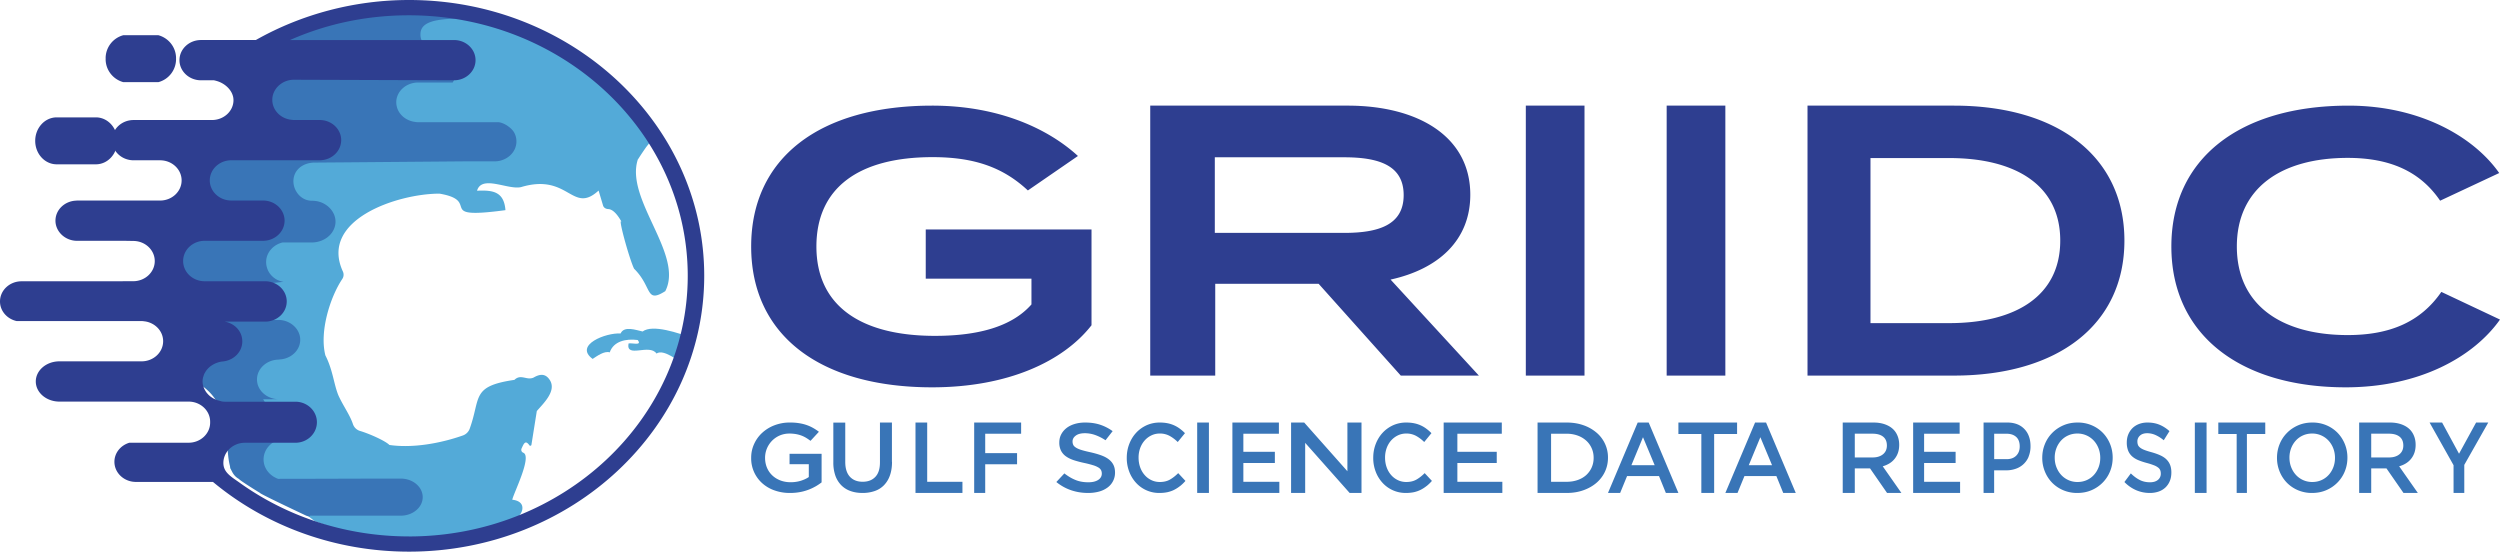 <?xml version="1.0" encoding="UTF-8" standalone="no"?>
<svg
   width="213"
   height="47"
   fill="none"
   class="hidden lg:block"
   version="1.1"
   id="svg14"
   sodipodi:docname="GRIIDC-2024.svg"
   inkscape:version="1.2.2 (b0a84865, 2022-12-01)"
   inkscape:export-filename="GRIIDC-2024.png"
   inkscape:export-xdpi="96"
   inkscape:export-ydpi="96"
   xmlns:inkscape="http://www.inkscape.org/namespaces/inkscape"
   xmlns:sodipodi="http://sodipodi.sourceforge.net/DTD/sodipodi-0.dtd"
   xmlns="http://www.w3.org/2000/svg"
   xmlns:svg="http://www.w3.org/2000/svg">
  <defs
     id="defs18" />
  <sodipodi:namedview
     id="namedview16"
     pagecolor="#505050"
     bordercolor="#eeeeee"
     borderopacity="1"
     inkscape:showpageshadow="0"
     inkscape:pageopacity="0"
     inkscape:pagecheckerboard="0"
     inkscape:deskcolor="#505050"
     showgrid="false"
     inkscape:zoom="5.8497653"
     inkscape:cx="72.054173"
     inkscape:cy="32.394462"
     inkscape:window-width="2328"
     inkscape:window-height="1205"
     inkscape:window-x="0"
     inkscape:window-y="25"
     inkscape:window-maximized="0"
     inkscape:current-layer="svg14" />
  <path
     fill="#53aad8"
     d="m 54.36,13.57 0.083,-0.128 c 0.18,-0.284 0.376,-0.573 0.58,-0.865 0.205,-0.292 1.03,-1.199 1.022,-1.538 C 51.895,4.674 43.782,1 35.365,1 c -0.717,0 -1.422,0.033 -2.12,0.095 -0.344,0.03 -0.684,0.072 -1.025,0.12 -0.112,0.016 -0.225,0.032 -0.337,0.05 -0.225,0.033 -0.45,0.069 -0.672,0.108 l -0.397,0.075 a 23.254,23.254 0 0 0 -1.015,0.22 C 29.606,1.715 29.414,1.765 29.221,1.815 L 28.813,1.923 C 28.605,1.982 28.398,2.048 28.191,2.113 27.945,2.19 27.702,2.271 27.459,2.357 A 17.094,17.094 0 0 0 26.47,2.73 c -0.12,0.05 -0.242,0.097 -0.364,0.147 -0.183,0.078 -0.367,0.159 -0.55,0.24 l -0.308,0.141 c -0.196,0.092 -0.388,0.184 -0.58,0.278 -0.071,0.036 -0.181,0.042 -0.216,0.111 -2.875,5.579 -4.54,10.823 -5.999,12.3 -4.314,4.36 -1.702,10.298 -1.335,11.17 0.95,2.262 0.61,4.634 1.386,6.06 2.36,4.333 0.674,6.385 1.21,6.864 1.134,1.012 5.567,3.148 6.33,3.757 0,0 0.015,0.014 0.024,0.019 l 0.382,0.303 c 0.009,0.009 0.018,0.014 0.027,0.022 0.127,0.1 0.245,0.19 0.349,0.27 a 24.128,24.128 0 0 0 6.256,1.48 c 0.05,0.005 0.098,0.008 0.148,0.014 a 26.04,26.04 0 0 0 2.132,0.094 24.634,24.634 0 0 0 2.016,-0.083 24.42,24.42 0 0 0 5.918,-1.235 c 0.595,-0.362 1.125,-0.801 1.202,-1.265 0.13,-0.796 -0.85,-0.837 -0.85,-0.837 0.066,-0.473 1.715,-3.69 0.936,-4.008 a 0.265,0.265 0 0 1 -0.148,-0.356 c 0.193,-0.422 0.323,-0.764 0.67,-0.275 0.047,0.067 0.156,0.042 0.171,-0.039 l 0.459,-2.88 c 0.545,-0.638 1.688,-1.692 1.122,-2.62 -0.37,-0.596 -0.85,-0.554 -1.4,-0.231 -0.584,0.264 -1.072,-0.342 -1.629,0.194 -3.707,0.543 -2.848,1.502 -3.81,4.16 a 0.96,0.96 0 0 1 -0.58,0.576 c -1.91,0.673 -4.279,1.099 -6.262,0.81 -0.347,-0.35 -1.685,-0.952 -2.502,-1.194 a 0.91,0.91 0 0 1 -0.607,-0.59 c -0.22,-0.666 -0.693,-1.362 -1.054,-2.065 -0.02,-0.036 -0.039,-0.075 -0.056,-0.111 -0.048,-0.098 -0.095,-0.192 -0.136,-0.29 -0.385,-0.95 -0.465,-2.146 -1.099,-3.381 -0.521,-2.036 0.409,-4.967 1.436,-6.505 a 0.651,0.651 0 0 0 0.056,-0.64 c -2.03,-4.407 4.64,-6.637 8.23,-6.637 3.657,0.625 -0.523,2.23 5.62,1.407 -0.124,-1.546 -1.018,-1.727 -2.421,-1.655 0.402,-1.382 2.646,-0.044 3.757,-0.311 4.073,-1.221 4.34,2.364 6.599,0.297 l 0.379,1.271 c 0.056,0.19 0.24,0.298 0.444,0.306 0.264,0.011 0.675,0.228 1.181,1.174 -0.482,-0.904 0.596,3.045 1.019,3.907 1.575,1.554 0.95,2.992 2.658,1.913 1.611,-3.115 -3.47,-7.85 -2.33,-11.243 l 0.01,0.005 z"
     id="path2" />
  <path
     fill="#53aad8"
     d="m 58.268,31 c 0.249,-0.615 0.354,-1.619 0.732,-2.2 -1.21,-0.428 -3.39,-1.193 -4.249,-0.557 -0.553,-0.114 -1.575,-0.511 -1.876,0.17 -1.234,-0.087 -3.997,0.984 -2.382,2.167 0.336,-0.22 0.997,-0.711 1.456,-0.558 0.326,-0.95 1.375,-1.183 2.384,-1.053 0.418,0.534 -0.538,0.213 -0.782,0.298 -0.236,1.292 1.788,-0.013 2.382,0.854 0.627,-0.423 1.883,0.68 2.338,0.874 z"
     id="path4" />
  <path
     fill="#3975b7"
     d="M 43.568,10.986 C 42.955,10.411 42.449,10.411 42.449,10.411 H 35.63 c -0.086,0 -0.168,-0.008 -0.248,-0.02 A 3.258,3.258 0 0 1 35.219,10.364 C 34.524,10.223 33.975,9.733 33.813,9.108 V 9.102 h -0.006 0.006 A 1.58,1.58 0 0 1 33.761,8.72 c 0,-0.935 0.84,-1.69 1.872,-1.69 h 2.94 c 0.741,-1.356 1.523,-2.72 1.486,-2.92 -1.67,0.009 -4.312,0.47 -4.236,-1.24 0.055,-1.242 1.87,-1.413 5.878,-1.217 A 27.287,27.287 0 0 0 33.509,1.094 c -5.225,0.46 -10.037,2.156 -13.803,5.08 -0.092,0.036 0.515,0.435 0.527,0.438 l 0.83,0.127 c 0.825,0.188 0.773,3.863 -0.26,3.863 L 17.1,12.057 c 0,0 0.052,2.18 0.052,3.113 0,0.308 1.253,2.779 -1.202,5.275 -2.455,2.495 0.567,11.981 0.993,12.244 3.703,2.308 1.462,7.111 3.442,8.133 -0.107,0 1.217,0.844 1.765,1.173 -0.033,0.072 3.942,1.94 3.942,1.94 0.214,0.083 0.416,0.09 0.294,0 h 7.757 c 1.036,0 1.872,-0.709 1.872,-1.58 0,-0.872 -0.84,-1.58 -1.872,-1.58 h -2.05 l -6.421,0.019 c -0.674,0 -1.343,0 -1.977,0.003 -0.723,-0.263 -1.238,-0.897 -1.238,-1.652 0,-0.82 0.604,-1.506 1.425,-1.719 h -0.22 c -0.166,-0.827 -0.335,-1.754 -0.82,-2.664 -0.158,-0.3 -0.296,-0.54 -0.422,-0.745 l 1.33,-0.005 c -1.027,-0.009 -1.854,-0.761 -1.854,-1.685 0,-0.925 0.84,-1.688 1.873,-1.688 h 0.095 l -0.092,-0.006 v -0.005 c 1.005,-0.03 1.808,-0.77 1.808,-1.683 0,-0.913 -0.84,-1.688 -1.873,-1.688 h -0.634 c -0.144,-0.462 -0.255,-0.777 -0.252,-0.783 0,-0.29 -0.07,-0.351 -0.064,-0.634 -0.092,-0.5 -0.604,-0.174 -0.509,-0.7 0.04,-0.18 -0.827,-0.398 -0.46,-0.722 0.04,-0.033 0.019,-0.105 0.056,-0.138 0.021,-0.017 1.18,-0.147 2.314,-0.269 a 1.755,1.755 0 0 1 -1.113,-0.636 1.679,1.679 0 0 1 -0.37,-1.057 c 0,-0.443 0.186,-0.841 0.484,-1.146 0.242,-0.249 0.56,-0.429 0.919,-0.514 h 2.513 c 0.172,0 0.337,-0.025 0.497,-0.064 0.86,-0.2 1.498,-0.888 1.498,-1.716 0,-0.827 -0.695,-1.585 -1.615,-1.743 v -0.003 h -0.043 a 2.281,2.281 0 0 0 -0.34,-0.03 h -0.052 c -0.886,-0.014 -1.538,-0.83 -1.538,-1.66 0,-0.936 0.781,-1.589 1.817,-1.589 l 2.05,-0.016 10.592,-0.089 h 2.67 c 1.035,0 1.872,-0.758 1.872,-1.69 0,-0.407 -0.141,-0.797 -0.432,-1.069 v -0.003 z"
     id="path6" />
  <path
     fill="#2e3e90"
     d="M 34.844,0 C 30.239,0 25.709,1.196 21.797,3.41 h -4.67 c -1.016,0 -1.836,0.77 -1.836,1.716 0,0.946 0.823,1.715 1.835,1.715 h 1.12 l -0.002,0.003 c 0.03,0.005 0.06,0.017 0.09,0.022 0.012,0 0.027,0 0.039,0.003 l -0.006,0.006 c 0.808,0.19 1.526,0.87 1.526,1.659 0,0.934 -0.823,1.692 -1.836,1.692 h -6.672 c -1.015,0 -1.835,0.77 -1.835,1.716 0,0.946 0.823,1.715 1.835,1.715 h 2.253 c 1.016,0 1.836,0.769 1.836,1.715 0,0.946 -0.823,1.715 -1.836,1.715 H 6.561 c -0.018,0 -0.036,0.006 -0.054,0.006 -0.989,0.028 -1.782,0.78 -1.782,1.71 0,0.928 0.823,1.714 1.836,1.714 h 4.094 l 0.694,0.012 c 1.016,0 1.836,0.769 1.836,1.715 0,0.946 -0.823,1.715 -1.836,1.715 H 10.46 v 0.006 H 1.841 C 0.823,23.965 0,24.734 0,25.685 c 0,0.814 0.607,1.491 1.418,1.67 H 12.06 c 0.1,0 0.196,0.015 0.292,0.029 h 0.006 c 0.042,0.005 0.084,0.014 0.126,0.022 0.811,0.18 1.415,0.854 1.415,1.665 0,0.949 -0.823,1.715 -1.836,1.715 H 5.062 c -1.112,0 -2.013,0.77 -2.013,1.715 0,0.946 0.901,1.715 2.013,1.715 h 11.007 c 1.015,0 1.835,0.77 1.835,1.715 v 0.073 c 0,0.95 -0.823,1.716 -1.835,1.716 h -5.047 c -0.736,0.221 -1.274,0.861 -1.274,1.625 0,0.949 0.823,1.715 1.836,1.715 h 6.56 C 22.754,44.892 28.663,47 34.85,47 48.72,47 60,36.456 60,23.499 60,10.54 48.714,0 34.844,0 Z m 0,45.703 c -5.281,0 -10.343,-1.63 -14.483,-4.615 -0.718,-0.505 -1.33,-0.862 -1.33,-1.645 0,-0.949 0.823,-1.718 1.835,-1.72 h 4.299 c 1.015,0 1.835,-0.784 1.835,-1.75 0,-0.965 -0.823,-1.748 -1.835,-1.748 h -6.302 c 0,0 0,-0.006 -0.003,-0.009 h 0.36 c -0.13,0 -0.255,-0.011 -0.376,-0.033 -0.057,-0.009 -0.11,-0.029 -0.165,-0.042 -0.06,-0.017 -0.123,-0.029 -0.183,-0.051 -0.054,-0.02 -0.105,-0.045 -0.156,-0.067 -0.054,-0.026 -0.108,-0.048 -0.163,-0.076 A 2.287,2.287 0 0 1 18.039,33.86 C 17.991,33.826 17.94,33.792 17.895,33.756 a 1.943,1.943 0 0 1 -0.114,-0.104 c -0.045,-0.042 -0.084,-0.087 -0.123,-0.132 -0.03,-0.036 -0.063,-0.073 -0.09,-0.112 a 1.508,1.508 0 0 1 -0.1,-0.163 c -0.02,-0.04 -0.044,-0.076 -0.063,-0.115 A 1.484,1.484 0 0 1 17.333,32.928 C 17.324,32.894 17.309,32.86 17.3,32.824 a 1.398,1.398 0 0 1 0.006,-0.685 c 0.006,-0.023 0.018,-0.045 0.024,-0.067 0.027,-0.093 0.06,-0.186 0.103,-0.27 0.009,-0.017 0.02,-0.03 0.027,-0.045 a 1.86,1.86 0 0 1 0.17,-0.258 l 0.028,-0.03 a 1.69,1.69 0 0 1 0.231,-0.226 c 0.34,-0.275 0.787,-0.451 1.286,-0.46 h -0.09 c 0.88,-0.129 1.559,-0.834 1.559,-1.693 0,-0.859 -0.64,-1.532 -1.49,-1.687 h 3.433 c 1.019,0 1.842,-0.769 1.842,-1.72 0,-0.952 -0.823,-1.721 -1.841,-1.721 h -5.15 c -1.015,0 -1.835,-0.772 -1.835,-1.724 0,-0.951 0.823,-1.723 1.836,-1.723 h 4.971 c 1.016,0 1.836,-0.77 1.836,-1.716 0,-0.946 -0.823,-1.715 -1.836,-1.715 h -2.7 c -1.016,0 -1.836,-0.769 -1.836,-1.715 0,-0.946 0.823,-1.715 1.836,-1.715 h 7.525 c 1.015,0 1.835,-0.77 1.835,-1.715 0,-0.946 -0.823,-1.715 -1.835,-1.715 h -2.29 V 10.215 C 23.975,10.17 23.2,9.426 23.2,8.508 c 0,-0.558 0.292,-1.05 0.733,-1.364 0.307,-0.219 0.688,-0.35 1.103,-0.35 L 38.68,6.841 c 1.016,0 1.836,-0.77 1.836,-1.715 0,-0.946 -0.823,-1.715 -1.836,-1.715 H 24.708 c 3.134,-1.387 6.558,-2.108 10.127,-2.108 13.1,0 23.76,9.96 23.76,22.201 0,12.242 -10.66,22.202 -23.76,22.202 z"
     id="path8" />
  <path
     fill="#2e3e90"
     d="M 15,4.963 C 15,4.02 14.357,3.233 13.492,3 H 10.507 A 2.03,2.03 0 0 0 9,4.963 C 9,4.977 9.003,4.987 9.003,5 9.003,5.013 9,5.023 9,5.037 9,5.98 9.643,6.767 10.508,7 h 2.985 A 2.03,2.03 0 0 0 15,5.037 C 15,5.023 14.997,5.013 14.997,5 14.997,4.987 15,4.977 15,4.963 Z M 3,12 c 0,1.106 0.82,2 1.83,2 H 8.17 C 9.183,14 10,13.103 10,12 10,10.897 9.18,10 8.17,10 H 4.83 C 3.82,10 3,10.897 3,12 Z M 93,27.708 C 90.612,30.772 85.902,33 79.42,33 69.835,33 64,28.548 64,21 64,13.452 69.834,9 79.42,9 c 5.87,0 10.031,2.096 12.42,4.29 l -4.265,2.936 c -2.081,-1.937 -4.505,-2.838 -8.122,-2.838 -6.245,0 -9.895,2.58 -9.895,7.615 0,5.034 3.753,7.612 10.1,7.612 3.58,0 6.517,-0.742 8.222,-2.678 v -2.195 h -9.007 v -4.194 h 14.124 v 8.16 H 93 Z m 26.347,4.292 -7,-7.822 h -8.809 V 32 H 98 V 9 h 16.822 c 5.954,0 10.447,2.597 10.447,7.59 0,3.911 -2.752,6.343 -6.792,7.23 L 126,32 Z m -4.839,-12.157 c 2.924,0 5.084,-0.659 5.084,-3.221 0,-2.563 -2.16,-3.221 -5.084,-3.221 h -11.006 v 6.44 h 11.006 z M 130,32 V 9 h 5 v 23 z m 12,0 V 9 h 5 V 32 Z M 181,20.499 C 181,27.662 175.332,32 166.476,32 H 154 V 9 h 12.476 C 175.329,9 181,13.338 181,20.501 V 20.5 Z m -5.467,0 c 0,-4.732 -3.823,-7.032 -9.459,-7.032 h -6.709 V 27.53 h 6.709 c 5.636,0 9.459,-2.3 9.459,-7.032 z m 32.47,4.371 4.997,2.357 C 210.74,30.42 206.12,33 199.855,33 190.852,33 185,28.517 185,21 c 0,-7.517 5.852,-12 15.096,-12 6.024,0 10.644,2.614 12.836,5.742 l -5.033,2.357 c -1.71,-2.516 -4.312,-3.647 -7.872,-3.647 -5.683,0 -9.448,2.58 -9.448,7.548 0,4.967 3.765,7.548 9.448,7.548 3.56,0 6.197,-1.097 7.976,-3.678 z"
     id="path10" />
  <path
     fill="#3975b7"
     d="m 69.471,41.448 a 4.154,4.154 0 0 1 -1.343,0.483 C 67.872,41.977 67.603,42 67.324,42 A 3.86,3.86 0 0 1 65.959,41.772 3.078,3.078 0 0 1 64.911,41.142 2.833,2.833 0 0 1 64,39.006 c 0,-0.425 0.081,-0.795 0.243,-1.16 0.162,-0.364 0.39,-0.685 0.681,-0.956 a 3.233,3.233 0 0 1 1.048,-0.651 3.62,3.62 0 0 1 1.333,-0.24 c 0.282,0 0.535,0.017 0.765,0.055 0.23,0.035 0.441,0.087 0.636,0.153 0.194,0.067 0.38,0.148 0.554,0.246 0.176,0.098 0.344,0.208 0.51,0.335 L 69.056,37.56 A 4.454,4.454 0 0 0 68.68,37.303 2.397,2.397 0 0 0 68.278,37.109 2.566,2.566 0 0 0 67.814,36.985 3.28,3.28 0 0 0 67.26,36.939 c -0.292,0 -0.568,0.055 -0.821,0.162 a 2.071,2.071 0 0 0 -1.255,1.9 c 0,0.297 0.052,0.575 0.155,0.83 0.104,0.254 0.253,0.474 0.445,0.659 0.191,0.185 0.421,0.33 0.687,0.436 0.266,0.104 0.565,0.16 0.892,0.16 0.305,0 0.59,-0.041 0.856,-0.122 0.266,-0.081 0.497,-0.188 0.691,-0.321 V 39.55 H 67.27 V 38.662 H 70 V 41.1 a 5.272,5.272 0 0 1 -0.525,0.35 L 69.471,41.447 Z M 76,39.353 c 0,0.438 -0.06,0.823 -0.18,1.156 a 2.245,2.245 0 0 1 -0.505,0.83 1.99,1.99 0 0 1 -0.789,0.496 3.12,3.12 0 0 1 -1.04,0.165 c -0.383,0 -0.72,-0.056 -1.024,-0.165 A 2.052,2.052 0 0 1 71.676,41.341 2.215,2.215 0 0 1 71.174,40.526 3.36,3.36 0 0 1 71,39.4 v -3.397 h 1.016 v 3.356 c 0,0.55 0.133,0.97 0.393,1.256 0.263,0.285 0.626,0.43 1.09,0.43 0.463,0 0.818,-0.14 1.08,-0.416 0.263,-0.276 0.393,-0.685 0.393,-1.232 V 36 h 1.02 v 3.347 z M 78,36 h 0.997 v 5.05 H 82 V 42 h -4 z m 9,0.954 h -3.06 v 1.653 h 2.714 v 0.95 H 83.94 V 42 H 83 v -6 h 4 z m 4.443,0.956 c 0.043,0.084 0.121,0.16 0.236,0.232 0.114,0.073 0.271,0.14 0.47,0.201 0.2,0.061 0.456,0.125 0.767,0.192 0.34,0.078 0.64,0.163 0.903,0.259 0.261,0.096 0.48,0.209 0.654,0.346 0.174,0.136 0.305,0.293 0.393,0.473 C 94.954,39.793 95,40.006 95,40.25 A 1.552,1.552 0 0 1 94.359,41.54 2.182,2.182 0 0 1 93.632,41.884 3.484,3.484 0 0 1 92.7,42 c -0.501,0 -0.975,-0.076 -1.434,-0.23 A 4.052,4.052 0 0 1 90,41.067 l 0.684,-0.733 c 0.314,0.244 0.631,0.433 0.952,0.561 0.32,0.131 0.684,0.195 1.09,0.195 0.35,0 0.631,-0.067 0.838,-0.2 0.206,-0.134 0.31,-0.314 0.31,-0.541 0,-0.105 -0.02,-0.2 -0.059,-0.282 a 0.58,0.58 0 0 0 -0.222,-0.23 1.912,1.912 0 0 0 -0.445,-0.195 8.503,8.503 0 0 0 -0.736,-0.191 8.924,8.924 0 0 1 -0.923,-0.242 c -0.269,-0.09 -0.494,-0.2 -0.678,-0.334 a 1.332,1.332 0 0 1 -0.415,-0.483 1.526,1.526 0 0 1 -0.144,-0.691 c 0,-0.256 0.056,-0.489 0.164,-0.695 0.11,-0.21 0.261,-0.387 0.454,-0.538 0.194,-0.151 0.426,-0.265 0.694,-0.346 C 91.836,36.041 92.13,36 92.451,36 c 0.474,0 0.9,0.061 1.28,0.186 0.379,0.125 0.736,0.308 1.066,0.547 l -0.608,0.776 A 4.038,4.038 0 0 0 93.312,37.064 2.639,2.639 0 0 0 92.435,36.91 c -0.334,0 -0.593,0.067 -0.776,0.203 -0.187,0.137 -0.278,0.303 -0.278,0.498 0,0.116 0.023,0.218 0.065,0.299 z m 9.112,3.489 a 3.024,3.024 0 0 1 -0.495,0.323 c -0.177,0.093 -0.37,0.16 -0.581,0.209 C 99.269,41.977 99.034,42 98.779,42 A 2.654,2.654 0 0 1 96.791,41.135 2.934,2.934 0 0 1 96.211,40.187 3.233,3.233 0 0 1 96,39.01 c 0,-0.42 0.07,-0.804 0.207,-1.168 0.139,-0.364 0.332,-0.685 0.581,-0.957 0.25,-0.275 0.548,-0.489 0.89,-0.648 A 2.725,2.725 0 0 1 98.818,36 c 0.249,0 0.478,0.023 0.683,0.066 a 2.584,2.584 0 0 1 1.043,0.475 c 0.146,0.11 0.285,0.231 0.415,0.364 l -0.617,0.755 a 3.1,3.1 0 0 0 -0.694,-0.524 1.724,1.724 0 0 0 -0.835,-0.2 c -0.26,0 -0.501,0.056 -0.722,0.163 a 1.815,1.815 0 0 0 -0.575,0.44 c -0.16,0.184 -0.288,0.401 -0.377,0.65 a 2.385,2.385 0 0 0 -0.132,0.804 c 0,0.286 0.044,0.558 0.132,0.81 0.089,0.251 0.213,0.47 0.377,0.659 0.16,0.188 0.353,0.335 0.575,0.442 0.22,0.107 0.462,0.162 0.722,0.162 0.334,0 0.619,-0.067 0.86,-0.202 0.24,-0.136 0.475,-0.319 0.71,-0.553 L 101,40.974 a 3.719,3.719 0 0 1 -0.442,0.427 z M 103,36 v 6 h -1 v -6 z m 5.962,0.954 h -3.028 v 1.542 h 2.684 v 0.95 h -2.684 v 1.603 H 109 V 42 h -4 v -6 h 3.962 z M 114.799,36 H 116 v 6 h -1.01 l -3.789,-4.27 V 42 H 110 v -6 h 1.118 l 3.681,4.15 V 36 Z m 6.756,5.399 a 3.024,3.024 0 0 1 -0.495,0.323 2.455,2.455 0 0 1 -0.581,0.209 c -0.21,0.046 -0.445,0.069 -0.7,0.069 A 2.657,2.657 0 0 1 117.791,41.135 2.931,2.931 0 0 1 117.21,40.187 3.236,3.236 0 0 1 117,39.01 c 0,-0.42 0.069,-0.804 0.207,-1.168 0.139,-0.364 0.332,-0.685 0.581,-0.957 0.249,-0.272 0.548,-0.489 0.891,-0.648 A 2.723,2.723 0 0 1 119.818,36 c 0.249,0 0.478,0.023 0.683,0.066 a 2.571,2.571 0 0 1 1.043,0.475 c 0.146,0.11 0.285,0.231 0.415,0.364 l -0.617,0.755 a 3.106,3.106 0 0 0 -0.694,-0.524 1.724,1.724 0 0 0 -0.835,-0.2 c -0.26,0 -0.501,0.056 -0.722,0.163 a 1.819,1.819 0 0 0 -0.576,0.44 c -0.16,0.184 -0.287,0.401 -0.376,0.65 a 2.397,2.397 0 0 0 -0.132,0.804 c 0,0.286 0.044,0.558 0.132,0.81 0.089,0.251 0.213,0.47 0.376,0.659 0.161,0.188 0.354,0.335 0.576,0.442 0.221,0.107 0.462,0.162 0.722,0.162 0.334,0 0.619,-0.067 0.86,-0.202 0.24,-0.136 0.475,-0.319 0.71,-0.553 L 122,40.974 a 3.719,3.719 0 0 1 -0.442,0.427 z m 6.398,-4.445 h -3.785 v 1.542 h 3.355 v 0.95 h -3.355 v 1.603 H 128 V 42 h -5 v -6 h 4.953 z m 8.792,3.226 a 2.824,2.824 0 0 1 -0.725,0.956 c -0.313,0.27 -0.685,0.481 -1.118,0.634 -0.434,0.155 -0.91,0.23 -1.427,0.23 H 131 v -6 h 2.475 c 0.517,0 0.993,0.075 1.427,0.227 a 3.45,3.45 0 0 1 1.118,0.631 2.752,2.752 0 0 1 0.98,2.135 c 0,0.424 -0.084,0.819 -0.255,1.186 z m -1.135,-1.992 a 1.89,1.89 0 0 0 -0.467,-0.648 2.194,2.194 0 0 0 -0.728,-0.43 2.744,2.744 0 0 0 -0.951,-0.156 h -1.312 v 4.095 h 1.312 c 0.35,0 0.665,-0.05 0.951,-0.15 0.285,-0.1 0.527,-0.241 0.728,-0.42 0.198,-0.183 0.356,-0.398 0.467,-0.646 0.111,-0.252 0.168,-0.524 0.168,-0.822 0,-0.3 -0.054,-0.572 -0.168,-0.823 z M 143,42 h -1.068 l -0.585,-1.44 h -2.72 L 138.036,42 H 137 l 2.532,-6 h 0.936 z m -3.017,-4.75 -0.987,2.384 h 1.982 z m 6.063,4.75 h -1.092 V 36.978 H 143 V 36 h 5 v 0.978 h -1.954 z M 153,42 h -1.068 l -0.585,-1.44 h -2.72 L 148.036,42 H 147 l 2.532,-6 h 0.936 z m -3.017,-4.75 -0.987,2.384 h 1.982 z m 10.795,4.75 -1.451,-2.093 h -1.299 V 42 H 157 v -6 h 2.625 c 0.337,0 0.641,0.045 0.912,0.132 0.271,0.09 0.504,0.215 0.691,0.376 0.188,0.162 0.334,0.362 0.432,0.601 0.102,0.236 0.152,0.502 0.152,0.792 0,0.252 -0.035,0.476 -0.104,0.673 a 1.705,1.705 0 0 1 -0.73,0.909 c -0.17,0.104 -0.361,0.188 -0.569,0.245 L 162,42 Z m -0.336,-4.795 c -0.215,-0.17 -0.516,-0.254 -0.903,-0.254 h -1.511 v 2.024 h 1.52 c 0.372,0 0.667,-0.093 0.888,-0.275 0.22,-0.183 0.327,-0.43 0.327,-0.742 0,-0.332 -0.107,-0.583 -0.321,-0.753 z m 6.52,-0.251 h -3.028 v 1.542 h 2.684 v 0.95 h -2.684 v 1.603 H 167 V 42 h -4 v -6 h 3.962 z m 5.879,1.955 a 1.803,1.803 0 0 1 -1.103,1.031 2.38,2.38 0 0 1 -0.807,0.132 h -1.03 V 42 H 169 v -6 h 2.038 c 0.3,0 0.572,0.048 0.815,0.14 a 1.72,1.72 0 0 1 1.011,1.04 c 0.092,0.246 0.136,0.524 0.136,0.832 a 2.3,2.3 0 0 1 -0.162,0.89 z m -1.064,-1.683 c -0.201,-0.18 -0.473,-0.272 -0.815,-0.272 h -1.058 v 2.167 h 1.058 c 0.345,0 0.619,-0.099 0.818,-0.296 0.198,-0.197 0.3,-0.46 0.3,-0.786 0,-0.362 -0.102,-0.634 -0.303,-0.813 z m 8.003,2.926 a 2.878,2.878 0 0 1 -0.624,0.957 2.956,2.956 0 0 1 -0.952,0.651 c -0.366,0.159 -0.772,0.24 -1.213,0.24 a 3.01,3.01 0 0 1 -1.212,-0.237 2.909,2.909 0 0 1 -0.943,-0.642 2.953,2.953 0 0 1 -0.615,-0.954 3.054,3.054 0 0 1 -0.221,-1.16 c 0,-0.407 0.073,-0.795 0.221,-1.16 a 2.86,2.86 0 0 1 0.623,-0.956 c 0.267,-0.275 0.586,-0.492 0.952,-0.651 0.366,-0.159 0.769,-0.24 1.213,-0.24 a 3,3 0 0 1 1.212,0.237 c 0.366,0.156 0.679,0.373 0.943,0.642 0.262,0.272 0.468,0.59 0.616,0.954 0.147,0.365 0.22,0.752 0.22,1.16 0,0.407 -0.073,0.795 -0.22,1.16 z m -0.981,-1.943 a 2.043,2.043 0 0 0 -0.401,-0.66 1.882,1.882 0 0 0 -1.404,-0.612 c -0.284,0 -0.545,0.055 -0.783,0.162 a 1.823,1.823 0 0 0 -0.609,0.44 2.062,2.062 0 0 0 -0.398,0.653 2.223,2.223 0 0 0 -0.142,0.8 c 0,0.284 0.046,0.55 0.142,0.802 0.096,0.251 0.229,0.471 0.4,0.659 a 1.87,1.87 0 0 0 1.405,0.613 c 0.284,0 0.545,-0.055 0.783,-0.162 0.238,-0.107 0.441,-0.254 0.609,-0.44 0.169,-0.184 0.302,-0.404 0.398,-0.653 0.096,-0.252 0.142,-0.517 0.142,-0.8 0,-0.284 -0.046,-0.55 -0.142,-0.802 z m 3.355,-0.299 c 0.034,0.084 0.097,0.16 0.189,0.232 0.092,0.073 0.217,0.14 0.377,0.201 0.16,0.061 0.364,0.125 0.612,0.192 0.273,0.078 0.514,0.163 0.723,0.259 0.209,0.096 0.385,0.209 0.524,0.346 0.138,0.136 0.243,0.293 0.314,0.473 0.07,0.18 0.107,0.393 0.107,0.637 0,0.28 -0.045,0.526 -0.136,0.741 a 1.567,1.567 0 0 1 -0.377,0.55 1.62,1.62 0 0 1 -0.581,0.343 A 2.267,2.267 0 0 1 183.16,42 c -0.401,0 -0.78,-0.076 -1.147,-0.23 A 3.133,3.133 0 0 1 181,41.067 l 0.547,-0.733 c 0.251,0.244 0.505,0.433 0.762,0.561 0.256,0.131 0.547,0.195 0.872,0.195 0.28,0 0.505,-0.067 0.67,-0.2 a 0.66,0.66 0 0 0 0.248,-0.541 c 0,-0.105 -0.015,-0.2 -0.047,-0.282 a 0.538,0.538 0 0 0 -0.178,-0.23 1.39,1.39 0 0 0 -0.356,-0.195 5.743,5.743 0 0 0 -0.589,-0.191 6.07,6.07 0 0 1 -0.738,-0.242 c -0.215,-0.09 -0.395,-0.2 -0.542,-0.334 a 1.302,1.302 0 0 1 -0.332,-0.483 1.853,1.853 0 0 1 -0.115,-0.691 c 0,-0.256 0.044,-0.489 0.13,-0.695 0.089,-0.21 0.21,-0.387 0.364,-0.538 0.155,-0.151 0.341,-0.265 0.555,-0.346 0.218,-0.081 0.453,-0.122 0.71,-0.122 0.379,0 0.72,0.061 1.023,0.186 0.304,0.125 0.589,0.308 0.854,0.547 l -0.487,0.776 a 3.04,3.04 0 0 0 -0.702,-0.445 1.738,1.738 0 0 0 -0.701,-0.154 c -0.267,0 -0.474,0.067 -0.621,0.203 a 0.648,0.648 0 0 0 -0.222,0.498 c 0,0.116 0.018,0.218 0.052,0.299 z M 188,36 v 6 h -1 v -6 z m 3.436,6 h -0.872 V 36.978 H 189 V 36 h 4 v 0.978 h -1.564 z m 8.344,-1.848 a 2.878,2.878 0 0 1 -0.624,0.957 2.956,2.956 0 0 1 -0.952,0.651 c -0.365,0.159 -0.772,0.24 -1.213,0.24 a 3.01,3.01 0 0 1 -1.212,-0.237 2.909,2.909 0 0 1 -0.943,-0.642 2.953,2.953 0 0 1 -0.615,-0.954 3.054,3.054 0 0 1 -0.221,-1.16 c 0,-0.407 0.073,-0.795 0.221,-1.16 a 2.86,2.86 0 0 1 0.623,-0.956 c 0.267,-0.275 0.586,-0.492 0.952,-0.651 0.366,-0.159 0.769,-0.24 1.213,-0.24 a 3,3 0 0 1 1.212,0.237 c 0.366,0.156 0.679,0.373 0.943,0.642 0.262,0.272 0.468,0.59 0.616,0.954 0.147,0.365 0.22,0.752 0.22,1.16 0,0.407 -0.073,0.795 -0.22,1.16 z m -0.981,-1.943 a 2.043,2.043 0 0 0 -0.401,-0.66 1.882,1.882 0 0 0 -1.404,-0.612 c -0.284,0 -0.545,0.055 -0.783,0.162 a 1.823,1.823 0 0 0 -0.609,0.44 2.062,2.062 0 0 0 -0.398,0.653 2.223,2.223 0 0 0 -0.142,0.8 c 0,0.284 0.046,0.55 0.142,0.802 0.096,0.251 0.229,0.471 0.4,0.659 a 1.87,1.87 0 0 0 1.405,0.613 c 0.284,0 0.545,-0.055 0.783,-0.162 0.238,-0.107 0.441,-0.254 0.609,-0.44 0.169,-0.184 0.302,-0.404 0.398,-0.653 0.096,-0.252 0.142,-0.517 0.142,-0.8 0,-0.284 -0.046,-0.55 -0.142,-0.802 z m 5.979,3.791 -1.451,-2.093 h -1.299 V 42 H 201 v -6 h 2.625 c 0.337,0 0.641,0.045 0.912,0.132 0.271,0.09 0.504,0.215 0.691,0.376 0.188,0.162 0.334,0.362 0.432,0.601 0.102,0.236 0.152,0.502 0.152,0.792 0,0.252 -0.035,0.476 -0.104,0.673 a 1.705,1.705 0 0 1 -0.73,0.909 c -0.17,0.104 -0.361,0.188 -0.569,0.245 L 206,42 Z m -0.336,-4.795 c -0.215,-0.17 -0.516,-0.254 -0.903,-0.254 h -1.511 v 2.024 h 1.52 c 0.372,0 0.667,-0.093 0.888,-0.275 0.22,-0.183 0.327,-0.43 0.327,-0.742 0,-0.332 -0.107,-0.583 -0.321,-0.753 z M 209.954,42 h -0.911 V 39.635 L 207,36 h 1.067 l 1.442,2.658 L 210.964,36 H 212 l -2.043,3.608 V 42 Z"
     id="path12" />
</svg>
